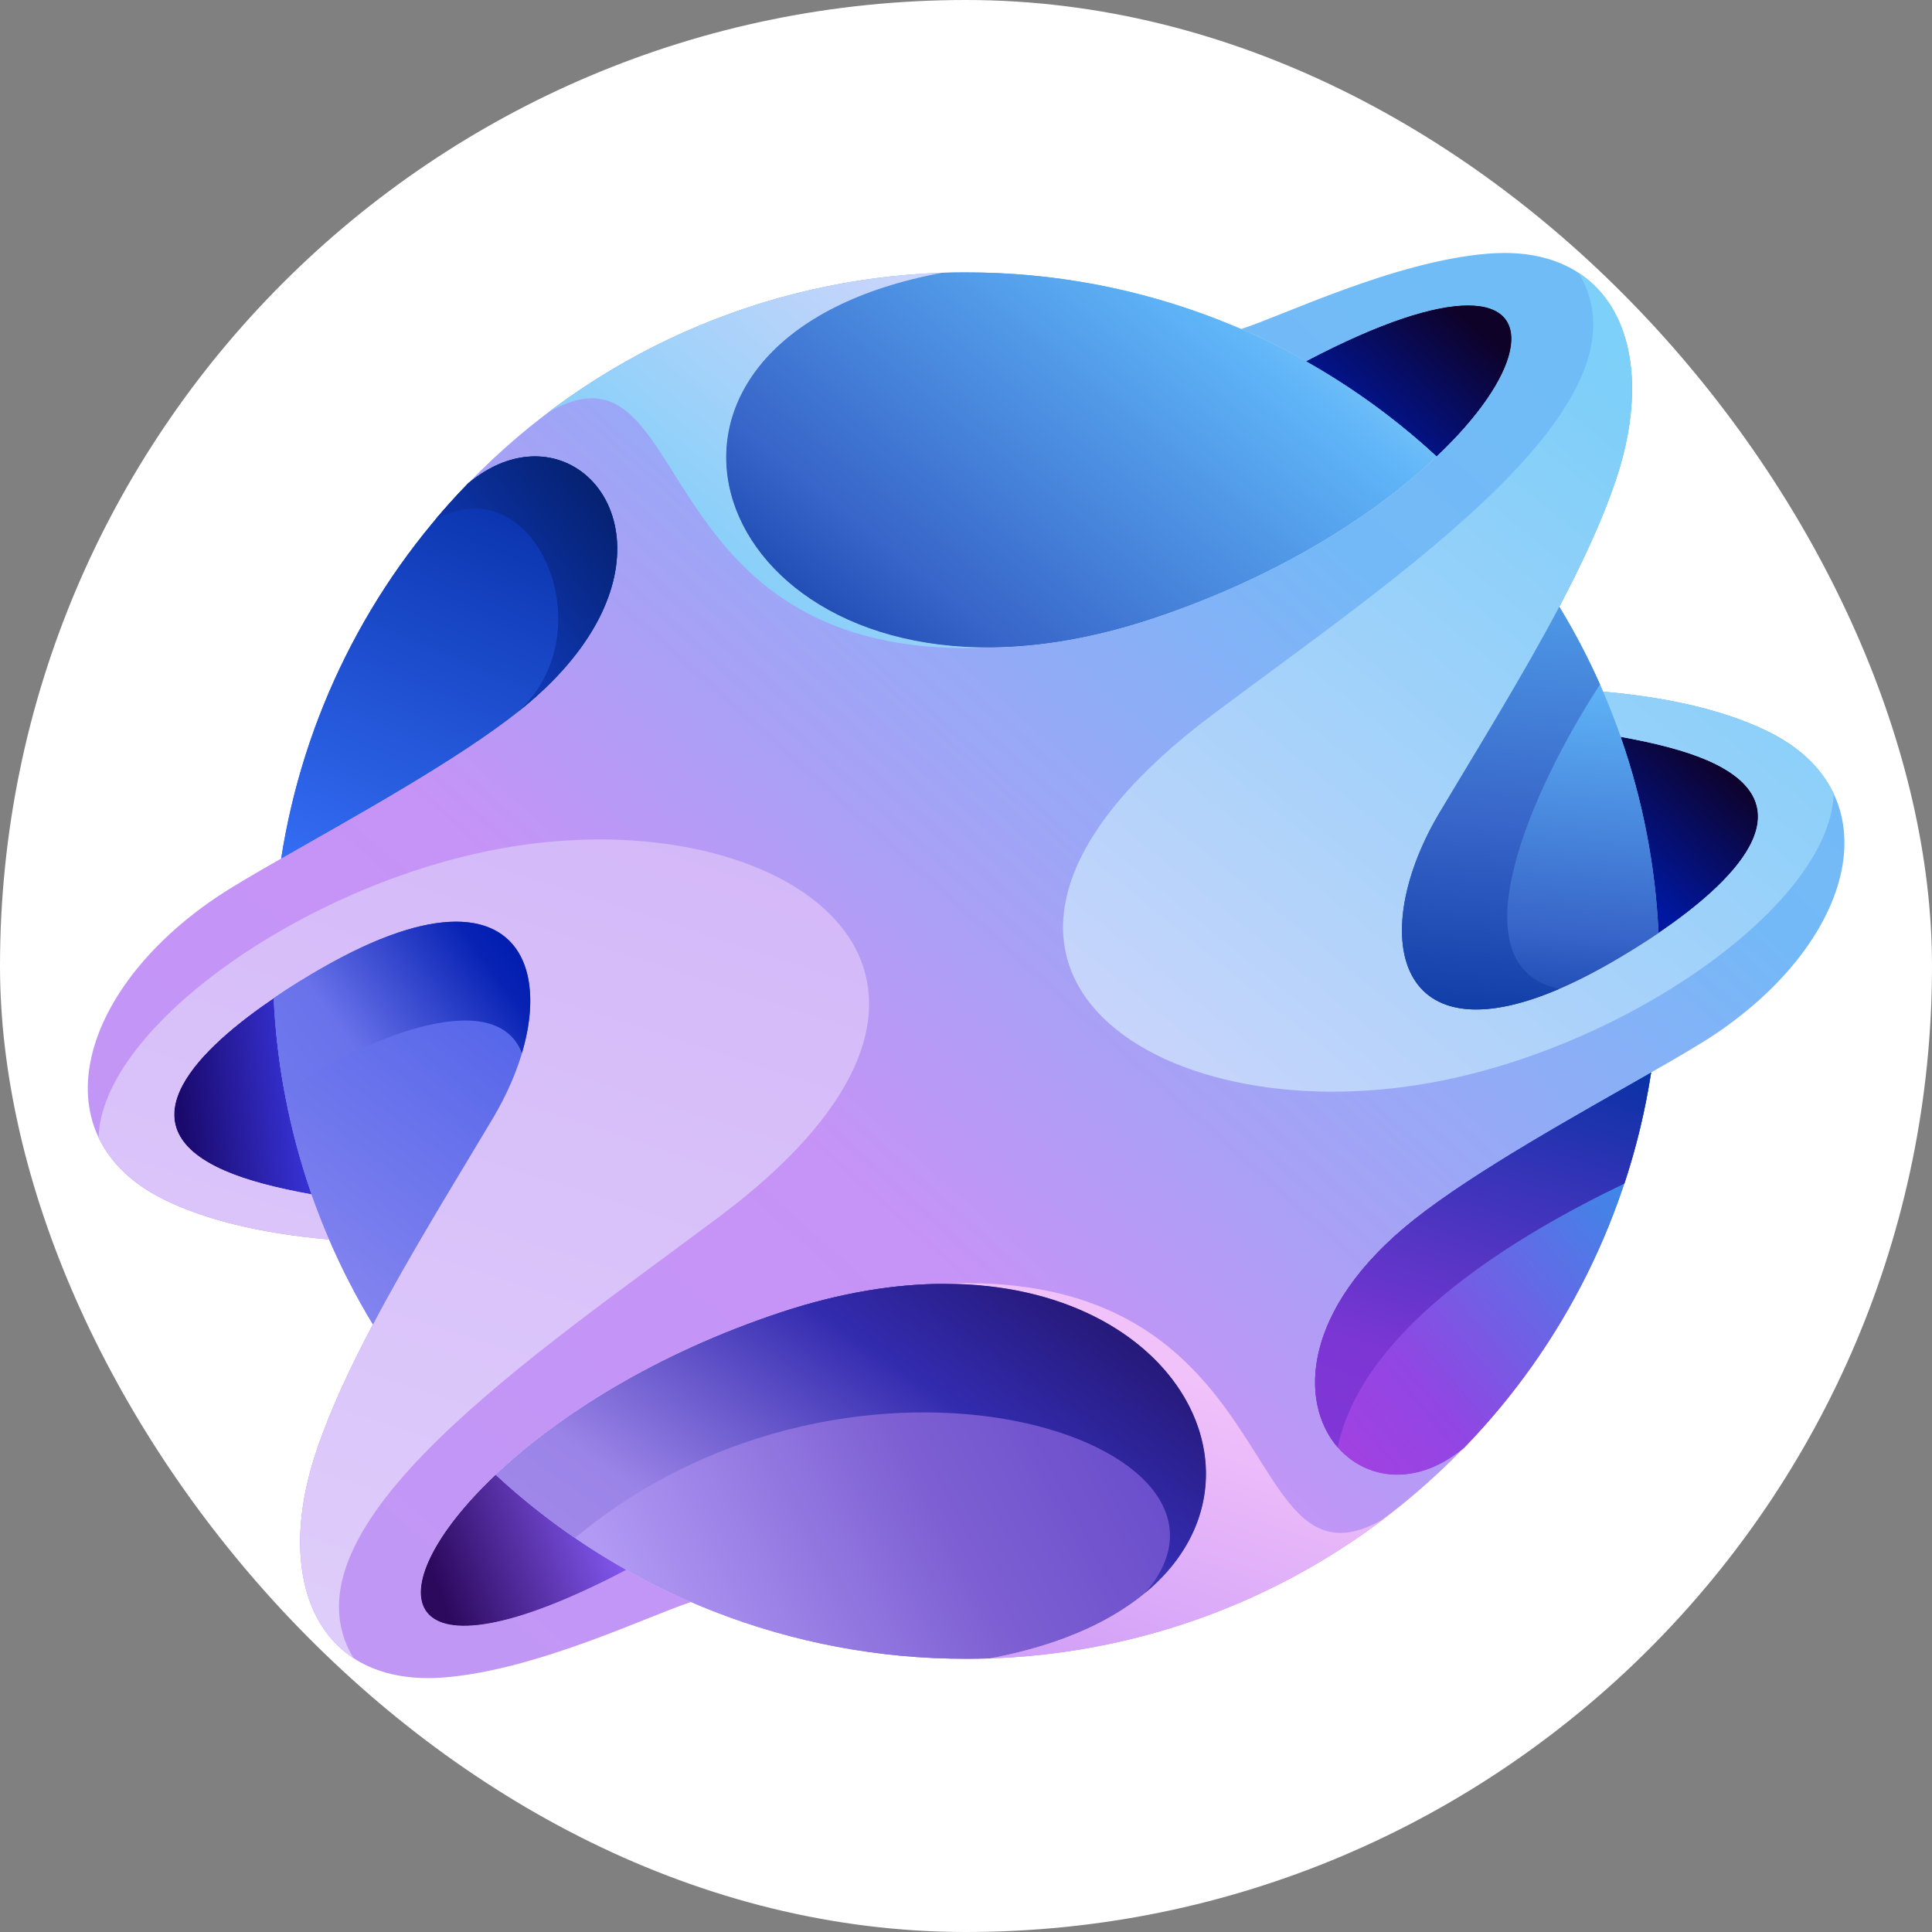 <svg width="250" height="250" viewBox="0 0 250 250" fill="none" xmlns="http://www.w3.org/2000/svg">
<rect x="0" y="0" width="250" height="250" fill="#808080" stroke="none"/>
<rect width="250" height="250" rx="125" fill="white"/>
<g clip-path="url(#clip0_242_94652)">
<path d="M81.023 203.136C74.94 199.703 69.276 195.576 64.146 190.836C48.087 206.016 50.855 218.979 81.023 203.136Z" fill="url(#paint0_linear_242_94652)"/>
<path d="M35.415 129.169C26.269 135.377 15.249 145.472 29.096 151.5C31.976 152.754 35.763 153.725 40.291 154.545H40.311C37.459 146.367 35.809 137.821 35.415 129.169Z" fill="url(#paint1_linear_242_94652)"/>
<path d="M189.963 39.525C185.648 39.521 178.759 41.635 169.01 46.76C175.092 50.193 180.757 54.318 185.887 59.06C196.754 48.786 198.993 39.525 189.963 39.525Z" fill="url(#paint2_linear_242_94652)"/>
<path d="M220.94 98.392C218.053 97.14 214.257 96.167 209.718 95.349C212.575 103.527 214.225 112.078 214.621 120.732C223.763 114.519 234.782 104.42 220.94 98.392Z" fill="url(#paint3_linear_242_94652)"/>
<path d="M128.076 214.596C171.331 206.579 160.532 166.124 122.264 166.124C115.935 166.124 108.862 167.229 101.154 169.768C84.847 175.146 72.159 183.265 64.144 190.832C80.701 206.168 102.445 214.674 125.014 214.644C126.037 214.644 127.057 214.628 128.076 214.594V214.596Z" fill="url(#paint4_linear_242_94652)"/>
<path d="M237.269 102.7C235.748 99.499 232.959 96.722 228.768 94.66C223.786 92.215 216.846 90.33 207.438 89.503C208.263 91.419 209.022 93.367 209.713 95.347C214.25 96.163 218.044 97.138 220.935 98.39C234.778 104.418 223.758 114.517 214.616 120.73C212.35 122.264 210.191 123.566 208.561 124.51C180.934 140.462 176.204 122.068 186.262 105.178C191.231 96.829 197.007 87.541 201.769 78.51C204.722 72.91 207.29 67.407 209.031 62.286C213.07 50.404 211.393 39.987 204.292 35.332C214.482 52.284 180.871 74.535 156.993 92.408C115.855 123.194 147.351 146.237 183.794 140.337C209.822 136.127 236.862 117.145 237.269 102.7Z" fill="url(#paint5_linear_242_94652)"/>
<path d="M77.573 108.619C73.773 108.633 69.981 108.944 66.231 109.553C40.205 113.763 13.167 132.74 12.758 147.195C14.274 150.391 17.063 153.173 21.259 155.234C26.241 157.68 33.176 159.558 42.589 160.387C41.764 158.471 41.002 156.523 40.309 154.548C35.775 153.727 31.979 152.757 29.092 151.495C15.245 145.467 26.264 135.373 35.411 129.16C37.677 127.613 39.832 126.315 41.466 125.376C69.093 109.424 73.823 127.813 63.764 144.713C58.796 153.057 53.02 162.34 48.258 171.38C45.301 176.976 42.732 182.483 40.996 187.6C36.952 199.476 38.634 209.898 45.735 214.558C35.545 197.601 69.156 175.351 93.03 157.478C129.805 129.954 108.529 108.626 77.573 108.621V108.619Z" fill="url(#paint6_linear_242_94652)"/>
<path d="M213.648 138.793C204.25 144.166 190.852 151.545 182.933 157.843C157.848 177.803 175.012 199.433 189.45 187.345C202.352 174.059 210.805 157.093 213.648 138.793Z" fill="url(#paint7_linear_242_94652)"/>
<path d="M128.077 214.596C146.534 213.994 164.348 207.686 179.07 196.539C168.566 202.594 166.034 192.395 158.558 182.194C152.637 174.116 143.602 166.035 125.056 166.035C123.895 166.035 122.699 166.067 121.465 166.133C160.384 165.562 171.633 206.529 128.077 214.596Z" fill="url(#paint8_linear_242_94652)"/>
<path d="M128.57 83.765C89.647 84.335 78.402 43.368 121.958 35.297C103.501 35.899 85.687 42.207 70.965 53.354C81.464 47.303 83.996 57.507 91.472 67.699C97.764 76.286 107.563 84.871 128.57 83.762V83.765Z" fill="url(#paint9_linear_242_94652)"/>
<path d="M185.886 59.057C169.327 43.721 147.581 35.218 125.012 35.252C123.994 35.252 122.971 35.261 121.955 35.297C78.4 43.367 89.642 84.334 128.567 83.763C134.689 83.672 141.494 82.556 148.877 80.126C165.184 74.748 177.872 66.629 185.884 59.057H185.886Z" fill="url(#paint10_linear_242_94652)"/>
<path d="M209.713 95.348C209.022 93.368 208.263 91.42 207.438 89.504C205.806 85.713 203.913 82.04 201.769 78.512C197.007 87.542 191.232 96.83 186.263 105.179C176.205 122.07 180.935 140.463 208.561 124.511C210.191 123.568 212.35 122.267 214.616 120.731C214.221 112.077 212.571 103.526 209.716 95.348H209.713Z" fill="url(#paint11_linear_242_94652)"/>
<path d="M148.163 206.138C165.708 191.623 152.643 166.129 122.26 166.124C115.931 166.124 108.858 167.229 101.15 169.768C84.843 175.146 72.155 183.265 64.141 190.832C67.357 193.805 70.785 196.539 74.401 199.01C110.924 168.631 165.227 186.645 148.161 206.138H148.163Z" fill="url(#paint12_linear_242_94652)"/>
<path d="M213.65 138.788C204.251 144.166 190.854 151.544 182.935 157.843C168.442 169.374 168.046 181.462 173.092 187.288C176.404 171.515 196.873 159.548 210.19 153.16C211.741 148.473 212.898 143.666 213.65 138.788Z" fill="url(#paint13_linear_242_94652)"/>
<path d="M201.771 78.516C197.009 87.542 191.233 96.829 186.264 105.178C177.09 120.578 180.218 137.226 201.771 127.961C187.973 125.026 198.243 102.048 207.035 88.578C205.496 85.114 203.737 81.755 201.771 78.516Z" fill="url(#paint14_linear_242_94652)"/>
<path d="M69.228 59.055C66.477 59.055 63.472 60.128 60.583 62.546C47.682 75.832 39.228 92.798 36.385 111.098C45.784 105.724 59.176 98.351 67.1 92.055C87.164 76.093 80.202 59.059 69.228 59.055Z" fill="url(#paint15_linear_242_94652)"/>
<path d="M59.015 119.267C54.733 119.262 48.939 121.067 41.469 125.381C39.835 126.318 37.68 127.62 35.414 129.164C35.81 137.817 37.46 146.366 40.31 154.547C41.006 156.517 41.765 158.47 42.59 160.386C44.222 164.18 46.115 167.853 48.259 171.383C53.021 162.343 58.797 153.06 63.766 144.716C71.105 132.387 70.571 119.265 59.013 119.265L59.015 119.267Z" fill="url(#paint16_linear_242_94652)"/>
<path d="M67.539 136.269C70.282 127.055 67.921 119.267 59.015 119.263C54.733 119.263 48.939 121.063 41.469 125.379C39.835 126.318 37.68 127.618 35.414 129.164C35.603 133.26 36.071 137.338 36.819 141.368C46.222 134.76 63.984 127.121 67.539 136.269Z" fill="url(#paint17_linear_242_94652)"/>
<path d="M67.101 92.052C87.165 76.09 80.203 59.056 69.228 59.052C66.478 59.052 63.473 60.125 60.584 62.543C59.093 64.08 57.661 65.664 56.288 67.298C69.026 59.968 78.564 81.523 67.101 92.052Z" fill="url(#paint18_linear_242_94652)"/>
<path d="M228.77 94.657C223.787 92.212 216.848 90.325 207.44 89.5C208.265 91.416 209.024 93.364 209.715 95.344C214.252 96.16 218.046 97.135 220.937 98.387C234.78 104.416 223.76 114.515 214.618 120.727C212.352 122.261 210.192 123.563 208.563 124.507C180.936 140.459 176.206 122.066 186.264 105.175C191.233 96.826 197.009 87.538 201.771 78.508C204.724 72.907 207.292 67.404 209.033 62.28C214.514 46.162 209.467 32.733 194.634 32.733C193.929 32.738 193.206 32.77 192.461 32.831C180.395 33.82 165.83 40.923 160.597 42.58C163.473 43.826 166.28 45.219 169.008 46.76C199.175 30.906 201.939 43.873 185.885 59.06C177.872 66.631 165.184 74.75 148.878 80.128C94.537 98.033 71.547 44.635 121.956 35.297C98.735 36.061 76.721 45.835 60.58 62.546C75.018 50.458 92.184 72.093 67.097 92.05C59.175 98.351 45.78 105.727 36.377 111.098C32.881 113.096 29.935 114.815 28.028 116.099C9.925 128.294 4.934 147.219 21.259 155.234C26.241 157.679 33.176 159.557 42.589 160.386C41.764 158.47 41.002 156.522 40.309 154.547C35.774 153.724 31.978 152.754 29.091 151.494C15.244 145.466 26.264 135.372 35.41 129.16C37.677 127.612 39.832 126.314 41.466 125.375C69.092 109.423 73.822 127.812 63.764 144.712C58.795 153.056 53.02 162.339 48.258 171.379C45.3 176.975 42.732 182.483 40.995 187.599C35.249 204.481 41.068 218.412 57.568 217.053C69.633 216.062 84.199 208.956 89.431 207.299C86.556 206.056 83.749 204.663 81.021 203.119C50.853 218.965 48.085 206.006 64.144 190.82C72.156 183.249 84.844 175.132 101.151 169.756C155.488 151.851 178.479 205.242 128.073 214.582C151.294 213.818 173.308 204.044 189.449 187.333C175.008 199.417 157.845 177.791 182.932 157.829C190.849 151.538 204.249 144.153 213.647 138.775C217.148 136.786 220.094 135.063 222.001 133.778C240.103 121.584 245.095 102.668 228.77 94.653V94.657Z" fill="url(#paint19_linear_242_94652)"/>
<path d="M81.023 203.136C74.94 199.703 69.276 195.576 64.146 190.836C48.087 206.016 50.855 218.979 81.023 203.136Z" fill="url(#paint20_linear_242_94652)"/>
<path d="M35.415 129.169C26.269 135.377 15.249 145.472 29.096 151.5C31.976 152.754 35.763 153.725 40.291 154.545H40.311C37.459 146.367 35.809 137.821 35.415 129.169Z" fill="url(#paint21_linear_242_94652)"/>
<path d="M189.963 39.525C185.648 39.521 178.759 41.635 169.01 46.76C175.092 50.193 180.757 54.318 185.887 59.06C196.754 48.786 198.993 39.525 189.963 39.525Z" fill="url(#paint22_linear_242_94652)"/>
<path d="M220.94 98.392C218.053 97.14 214.257 96.167 209.718 95.349C212.575 103.527 214.225 112.078 214.621 120.732C223.763 114.519 234.782 104.42 220.94 98.392Z" fill="url(#paint23_linear_242_94652)"/>
<path d="M128.076 214.596C171.331 206.579 160.532 166.124 122.264 166.124C115.935 166.124 108.862 167.229 101.154 169.768C84.847 175.146 72.159 183.265 64.144 190.832C80.701 206.168 102.445 214.674 125.014 214.644C126.037 214.644 127.057 214.628 128.076 214.594V214.596Z" fill="url(#paint24_linear_242_94652)"/>
<path d="M237.269 102.7C235.748 99.499 232.959 96.722 228.768 94.66C223.786 92.215 216.846 90.33 207.438 89.503C208.263 91.419 209.022 93.367 209.713 95.347C214.25 96.163 218.044 97.138 220.935 98.39C234.778 104.418 223.758 114.517 214.616 120.73C212.35 122.264 210.191 123.566 208.561 124.51C180.934 140.462 176.204 122.068 186.262 105.178C191.231 96.829 197.007 87.541 201.769 78.51C204.722 72.91 207.29 67.407 209.031 62.286C213.07 50.404 211.393 39.987 204.292 35.332C214.482 52.284 180.871 74.535 156.993 92.408C115.855 123.194 147.351 146.237 183.794 140.337C209.822 136.127 236.862 117.145 237.269 102.7Z" fill="url(#paint25_linear_242_94652)"/>
<path d="M77.573 108.619C73.773 108.633 69.981 108.944 66.231 109.553C40.205 113.763 13.167 132.74 12.758 147.195C14.274 150.391 17.063 153.173 21.259 155.234C26.241 157.68 33.176 159.558 42.589 160.387C41.764 158.471 41.002 156.523 40.309 154.548C35.775 153.727 31.979 152.757 29.092 151.495C15.245 145.467 26.264 135.373 35.411 129.16C37.677 127.613 39.832 126.315 41.466 125.376C69.093 109.424 73.823 127.813 63.764 144.713C58.796 153.057 53.02 162.34 48.258 171.38C45.301 176.976 42.732 182.483 40.996 187.6C36.952 199.476 38.634 209.898 45.735 214.558C35.545 197.601 69.156 175.351 93.03 157.478C129.805 129.954 108.529 108.626 77.573 108.621V108.619Z" fill="url(#paint26_linear_242_94652)"/>
<path d="M213.648 138.793C204.25 144.166 190.852 151.545 182.933 157.843C157.848 177.803 175.012 199.433 189.45 187.345C202.352 174.059 210.805 157.093 213.648 138.793Z" fill="url(#paint27_linear_242_94652)"/>
<path d="M128.077 214.596C146.534 213.994 164.348 207.686 179.07 196.539C168.566 202.594 166.034 192.395 158.558 182.194C152.637 174.116 143.602 166.035 125.056 166.035C123.895 166.035 122.699 166.067 121.465 166.133C160.384 165.562 171.633 206.529 128.077 214.596Z" fill="url(#paint28_linear_242_94652)"/>
<path d="M128.57 83.765C89.647 84.335 78.402 43.368 121.958 35.297C103.501 35.899 85.687 42.207 70.965 53.354C81.464 47.303 83.996 57.507 91.472 67.699C97.764 76.286 107.563 84.871 128.57 83.762V83.765Z" fill="url(#paint29_linear_242_94652)"/>
<path d="M185.886 59.057C169.327 43.721 147.581 35.218 125.012 35.252C123.994 35.252 122.971 35.261 121.955 35.297C78.4 43.367 89.642 84.334 128.567 83.763C134.689 83.672 141.494 82.556 148.877 80.126C165.184 74.748 177.872 66.629 185.884 59.057H185.886Z" fill="url(#paint30_linear_242_94652)"/>
<path d="M209.713 95.348C209.022 93.368 208.263 91.42 207.438 89.504C205.806 85.713 203.913 82.04 201.769 78.512C197.007 87.542 191.232 96.83 186.263 105.179C176.205 122.07 180.935 140.463 208.561 124.511C210.191 123.568 212.35 122.267 214.616 120.731C214.221 112.077 212.571 103.526 209.716 95.348H209.713Z" fill="url(#paint31_linear_242_94652)"/>
<path d="M148.163 206.138C165.708 191.623 152.643 166.129 122.26 166.124C115.931 166.124 108.858 167.229 101.15 169.768C84.843 175.146 72.155 183.265 64.141 190.832C67.357 193.805 70.785 196.539 74.401 199.01C110.924 168.631 165.227 186.645 148.161 206.138H148.163Z" fill="url(#paint32_linear_242_94652)"/>
<path d="M213.65 138.788C204.251 144.166 190.854 151.544 182.935 157.843C168.442 169.374 168.046 181.462 173.092 187.288C176.404 171.515 196.873 159.548 210.19 153.16C211.741 148.473 212.898 143.666 213.65 138.788Z" fill="url(#paint33_linear_242_94652)"/>
<path d="M201.771 78.516C197.009 87.542 191.233 96.829 186.264 105.178C177.09 120.578 180.218 137.226 201.771 127.961C187.973 125.026 198.243 102.048 207.035 88.578C205.496 85.114 203.737 81.755 201.771 78.516Z" fill="url(#paint34_linear_242_94652)"/>
<path d="M69.228 59.055C66.477 59.055 63.472 60.128 60.583 62.546C47.682 75.832 39.228 92.798 36.385 111.098C45.784 105.724 59.176 98.351 67.1 92.055C87.164 76.093 80.202 59.059 69.228 59.055Z" fill="url(#paint35_linear_242_94652)"/>
<path d="M59.015 119.267C54.733 119.262 48.939 121.067 41.469 125.381C39.835 126.318 37.68 127.62 35.414 129.164C35.81 137.817 37.46 146.366 40.31 154.547C41.006 156.517 41.765 158.47 42.59 160.386C44.222 164.18 46.115 167.853 48.259 171.383C53.021 162.343 58.797 153.06 63.766 144.716C71.105 132.387 70.571 119.265 59.013 119.265L59.015 119.267Z" fill="url(#paint36_linear_242_94652)"/>
<path d="M67.539 136.269C70.282 127.055 67.921 119.267 59.015 119.263C54.733 119.263 48.939 121.063 41.469 125.379C39.835 126.318 37.68 127.618 35.414 129.164C35.603 133.26 36.071 137.338 36.819 141.368C46.222 134.76 63.984 127.121 67.539 136.269Z" fill="url(#paint37_linear_242_94652)"/>
<path d="M67.101 92.052C87.165 76.09 80.203 59.056 69.228 59.052C66.478 59.052 63.473 60.125 60.584 62.543C59.093 64.08 57.661 65.664 56.288 67.298C69.026 59.968 78.564 81.523 67.101 92.052Z" fill="url(#paint38_linear_242_94652)"/>
</g>
<defs>
<linearGradient id="paint0_linear_242_94652" x1="79.174" y1="195.179" x2="55.981" y2="203.611" gradientUnits="userSpaceOnUse">
<stop stop-color="#865BF5"/>
<stop offset="1" stop-color="#2C095D"/>
</linearGradient>
<linearGradient id="paint1_linear_242_94652" x1="41.459" y1="141.383" x2="23.476" y2="143.439" gradientUnits="userSpaceOnUse">
<stop stop-color="#3C39E8"/>
<stop offset="1" stop-color="#1A0A6E"/>
</linearGradient>
<linearGradient id="paint2_linear_242_94652" x1="174.904" y1="56.385" x2="188.504" y2="40.195" gradientUnits="userSpaceOnUse">
<stop stop-color="#0018A0"/>
<stop offset="1" stop-color="#0E0229"/>
</linearGradient>
<linearGradient id="paint3_linear_242_94652" x1="209.43" y1="113.154" x2="222.13" y2="98.039" gradientUnits="userSpaceOnUse">
<stop stop-color="#0018A0"/>
<stop offset="1" stop-color="#0E0229"/>
</linearGradient>
<linearGradient id="paint4_linear_242_94652" x1="156.901" y1="170.144" x2="64.764" y2="218.414" gradientUnits="userSpaceOnUse">
<stop stop-color="#5E43C6"/>
<stop offset="0.42" stop-color="#7E60D3"/>
<stop offset="0.81" stop-color="#B199F4"/>
<stop offset="1" stop-color="#B59EF8"/>
</linearGradient>
<linearGradient id="paint5_linear_242_94652" x1="152.504" y1="154.166" x2="245.49" y2="39.705" gradientUnits="userSpaceOnUse">
<stop stop-color="#CFD5FB"/>
<stop offset="0.78" stop-color="#7ECFF9"/>
<stop offset="1" stop-color="#7AD5FA"/>
</linearGradient>
<linearGradient id="paint6_linear_242_94652" x1="77.933" y1="90.013" x2="32.778" y2="228.986" gradientUnits="userSpaceOnUse">
<stop stop-color="#D3B6F9"/>
<stop offset="1" stop-color="#E0D0FA"/>
</linearGradient>
<linearGradient id="paint7_linear_242_94652" x1="166.076" y1="189.877" x2="221.462" y2="142.69" gradientUnits="userSpaceOnUse">
<stop stop-color="#AA3EE2"/>
<stop offset="0.28" stop-color="#9146E3"/>
<stop offset="0.78" stop-color="#3E87E8"/>
<stop offset="1" stop-color="#429CEF"/>
</linearGradient>
<linearGradient id="paint8_linear_242_94652" x1="157.754" y1="160.385" x2="138.482" y2="216.579" gradientUnits="userSpaceOnUse">
<stop stop-color="#F2C2FA"/>
<stop offset="0.31" stop-color="#F1C1FA"/>
<stop offset="1" stop-color="#D1A0F8"/>
</linearGradient>
<linearGradient id="paint9_linear_242_94652" x1="124.975" y1="37.72" x2="82.147" y2="90.438" gradientUnits="userSpaceOnUse">
<stop stop-color="#CFD5FB"/>
<stop offset="0.78" stop-color="#7ECFF9"/>
<stop offset="1" stop-color="#7AD5FA"/>
</linearGradient>
<linearGradient id="paint10_linear_242_94652" x1="167.548" y1="21.299" x2="108.388" y2="94.122" gradientUnits="userSpaceOnUse">
<stop stop-color="#9EDAFA"/>
<stop offset="0.24" stop-color="#5FB5F8"/>
<stop offset="0.77" stop-color="#3764C8"/>
<stop offset="1" stop-color="#0E3AA5"/>
</linearGradient>
<linearGradient id="paint11_linear_242_94652" x1="201.914" y1="72.635" x2="196.27" y2="134.779" gradientUnits="userSpaceOnUse">
<stop stop-color="#9EDAFA"/>
<stop offset="0.24" stop-color="#5FB5F8"/>
<stop offset="0.77" stop-color="#3764C8"/>
<stop offset="1" stop-color="#0E3AA5"/>
</linearGradient>
<linearGradient id="paint12_linear_242_94652" x1="151.667" y1="134.91" x2="76.795" y2="241.443" gradientUnits="userSpaceOnUse">
<stop stop-color="#17043A"/>
<stop offset="0.13" stop-color="#1B0A4C"/>
<stop offset="0.42" stop-color="#332BAF"/>
<stop offset="0.67" stop-color="#9B84E7"/>
<stop offset="1" stop-color="#AA92EF"/>
</linearGradient>
<linearGradient id="paint13_linear_242_94652" x1="199.909" y1="134.119" x2="181.32" y2="192.368" gradientUnits="userSpaceOnUse">
<stop stop-color="#0832A5"/>
<stop offset="0.74" stop-color="#7C36D4"/>
<stop offset="1" stop-color="#8236D7"/>
</linearGradient>
<linearGradient id="paint14_linear_242_94652" x1="197.013" y1="74.312" x2="191.667" y2="133.058" gradientUnits="userSpaceOnUse">
<stop stop-color="#519FEA"/>
<stop offset="0.56" stop-color="#3764C8"/>
<stop offset="1" stop-color="#0E3AA5"/>
</linearGradient>
<linearGradient id="paint15_linear_242_94652" x1="46.856" y1="116.811" x2="72.535" y2="55.813" gradientUnits="userSpaceOnUse">
<stop stop-color="#356EF5"/>
<stop offset="1" stop-color="#0228A0"/>
</linearGradient>
<linearGradient id="paint16_linear_242_94652" x1="28.754" y1="167.928" x2="66.329" y2="117.828" gradientUnits="userSpaceOnUse">
<stop stop-color="#8C8AF0"/>
<stop offset="1" stop-color="#495EE8"/>
</linearGradient>
<linearGradient id="paint17_linear_242_94652" x1="66.668" y1="121.52" x2="39.598" y2="141.209" gradientUnits="userSpaceOnUse">
<stop stop-color="#001CAF"/>
<stop offset="0.14" stop-color="#0823B4"/>
<stop offset="0.75" stop-color="#6972EA"/>
<stop offset="1" stop-color="#6F77ED"/>
</linearGradient>
<linearGradient id="paint18_linear_242_94652" x1="82.256" y1="62.912" x2="52.951" y2="85.455" gradientUnits="userSpaceOnUse">
<stop stop-color="#031D65"/>
<stop offset="0.69" stop-color="#0F37B2"/>
<stop offset="1" stop-color="#1038B4"/>
</linearGradient>
<linearGradient id="paint19_linear_242_94652" x1="52.363" y1="207.614" x2="198.152" y2="43.581" gradientUnits="userSpaceOnUse">
<stop stop-color="#C197F6"/>
<stop offset="0.36" stop-color="#C693F6"/>
<stop offset="0.83" stop-color="#74B9F7"/>
<stop offset="1" stop-color="#70BCF6"/>
</linearGradient>
<linearGradient id="paint20_linear_242_94652" x1="79.174" y1="195.179" x2="55.981" y2="203.611" gradientUnits="userSpaceOnUse">
<stop stop-color="#865BF5"/>
<stop offset="1" stop-color="#2C095D"/>
</linearGradient>
<linearGradient id="paint21_linear_242_94652" x1="41.459" y1="141.383" x2="23.476" y2="143.439" gradientUnits="userSpaceOnUse">
<stop stop-color="#3C39E8"/>
<stop offset="1" stop-color="#1A0A6E"/>
</linearGradient>
<linearGradient id="paint22_linear_242_94652" x1="174.904" y1="56.385" x2="188.504" y2="40.195" gradientUnits="userSpaceOnUse">
<stop stop-color="#0018A0"/>
<stop offset="1" stop-color="#0E0229"/>
</linearGradient>
<linearGradient id="paint23_linear_242_94652" x1="209.43" y1="113.154" x2="222.13" y2="98.039" gradientUnits="userSpaceOnUse">
<stop stop-color="#0018A0"/>
<stop offset="1" stop-color="#0E0229"/>
</linearGradient>
<linearGradient id="paint24_linear_242_94652" x1="156.901" y1="170.144" x2="64.764" y2="218.414" gradientUnits="userSpaceOnUse">
<stop stop-color="#5E43C6"/>
<stop offset="0.42" stop-color="#7E60D3"/>
<stop offset="0.81" stop-color="#B199F4"/>
<stop offset="1" stop-color="#B59EF8"/>
</linearGradient>
<linearGradient id="paint25_linear_242_94652" x1="152.504" y1="154.166" x2="245.49" y2="39.705" gradientUnits="userSpaceOnUse">
<stop stop-color="#CFD5FB"/>
<stop offset="0.78" stop-color="#7ECFF9"/>
<stop offset="1" stop-color="#7AD5FA"/>
</linearGradient>
<linearGradient id="paint26_linear_242_94652" x1="77.933" y1="90.013" x2="32.778" y2="228.986" gradientUnits="userSpaceOnUse">
<stop stop-color="#D3B6F9"/>
<stop offset="1" stop-color="#E0D0FA"/>
</linearGradient>
<linearGradient id="paint27_linear_242_94652" x1="166.076" y1="189.877" x2="221.462" y2="142.69" gradientUnits="userSpaceOnUse">
<stop stop-color="#AA3EE2"/>
<stop offset="0.28" stop-color="#9146E3"/>
<stop offset="0.78" stop-color="#3E87E8"/>
<stop offset="1" stop-color="#429CEF"/>
</linearGradient>
<linearGradient id="paint28_linear_242_94652" x1="157.754" y1="160.385" x2="138.482" y2="216.579" gradientUnits="userSpaceOnUse">
<stop stop-color="#F2C2FA"/>
<stop offset="0.31" stop-color="#F1C1FA"/>
<stop offset="1" stop-color="#D1A0F8"/>
</linearGradient>
<linearGradient id="paint29_linear_242_94652" x1="124.975" y1="37.72" x2="82.147" y2="90.438" gradientUnits="userSpaceOnUse">
<stop stop-color="#CFD5FB"/>
<stop offset="0.78" stop-color="#7ECFF9"/>
<stop offset="1" stop-color="#7AD5FA"/>
</linearGradient>
<linearGradient id="paint30_linear_242_94652" x1="167.548" y1="21.299" x2="108.388" y2="94.122" gradientUnits="userSpaceOnUse">
<stop stop-color="#9EDAFA"/>
<stop offset="0.24" stop-color="#5FB5F8"/>
<stop offset="0.77" stop-color="#3764C8"/>
<stop offset="1" stop-color="#0E3AA5"/>
</linearGradient>
<linearGradient id="paint31_linear_242_94652" x1="201.914" y1="72.635" x2="196.27" y2="134.779" gradientUnits="userSpaceOnUse">
<stop stop-color="#9EDAFA"/>
<stop offset="0.24" stop-color="#5FB5F8"/>
<stop offset="0.77" stop-color="#3764C8"/>
<stop offset="1" stop-color="#0E3AA5"/>
</linearGradient>
<linearGradient id="paint32_linear_242_94652" x1="151.667" y1="134.91" x2="76.795" y2="241.443" gradientUnits="userSpaceOnUse">
<stop stop-color="#17043A"/>
<stop offset="0.13" stop-color="#1B0A4C"/>
<stop offset="0.42" stop-color="#332BAF"/>
<stop offset="0.67" stop-color="#9B84E7"/>
<stop offset="1" stop-color="#AA92EF"/>
</linearGradient>
<linearGradient id="paint33_linear_242_94652" x1="199.909" y1="134.119" x2="181.32" y2="192.368" gradientUnits="userSpaceOnUse">
<stop stop-color="#0832A5"/>
<stop offset="0.74" stop-color="#7C36D4"/>
<stop offset="1" stop-color="#8236D7"/>
</linearGradient>
<linearGradient id="paint34_linear_242_94652" x1="197.013" y1="74.312" x2="191.667" y2="133.058" gradientUnits="userSpaceOnUse">
<stop stop-color="#519FEA"/>
<stop offset="0.56" stop-color="#3764C8"/>
<stop offset="1" stop-color="#0E3AA5"/>
</linearGradient>
<linearGradient id="paint35_linear_242_94652" x1="46.856" y1="116.811" x2="72.535" y2="55.813" gradientUnits="userSpaceOnUse">
<stop stop-color="#356EF5"/>
<stop offset="1" stop-color="#0228A0"/>
</linearGradient>
<linearGradient id="paint36_linear_242_94652" x1="28.754" y1="167.928" x2="66.329" y2="117.828" gradientUnits="userSpaceOnUse">
<stop stop-color="#8C8AF0"/>
<stop offset="1" stop-color="#495EE8"/>
</linearGradient>
<linearGradient id="paint37_linear_242_94652" x1="66.668" y1="121.52" x2="39.598" y2="141.209" gradientUnits="userSpaceOnUse">
<stop stop-color="#001CAF"/>
<stop offset="0.14" stop-color="#0823B4"/>
<stop offset="0.75" stop-color="#6972EA"/>
<stop offset="1" stop-color="#6F77ED"/>
</linearGradient>
<linearGradient id="paint38_linear_242_94652" x1="82.256" y1="62.912" x2="52.951" y2="85.455" gradientUnits="userSpaceOnUse">
<stop stop-color="#031D65"/>
<stop offset="0.69" stop-color="#0F37B2"/>
<stop offset="1" stop-color="#1038B4"/>
</linearGradient>
<clipPath id="clip0_242_94652">
<rect width="227.302" height="184.413" fill="white" transform="translate(11.366 32.732)"/>
</clipPath>
</defs>
</svg>
